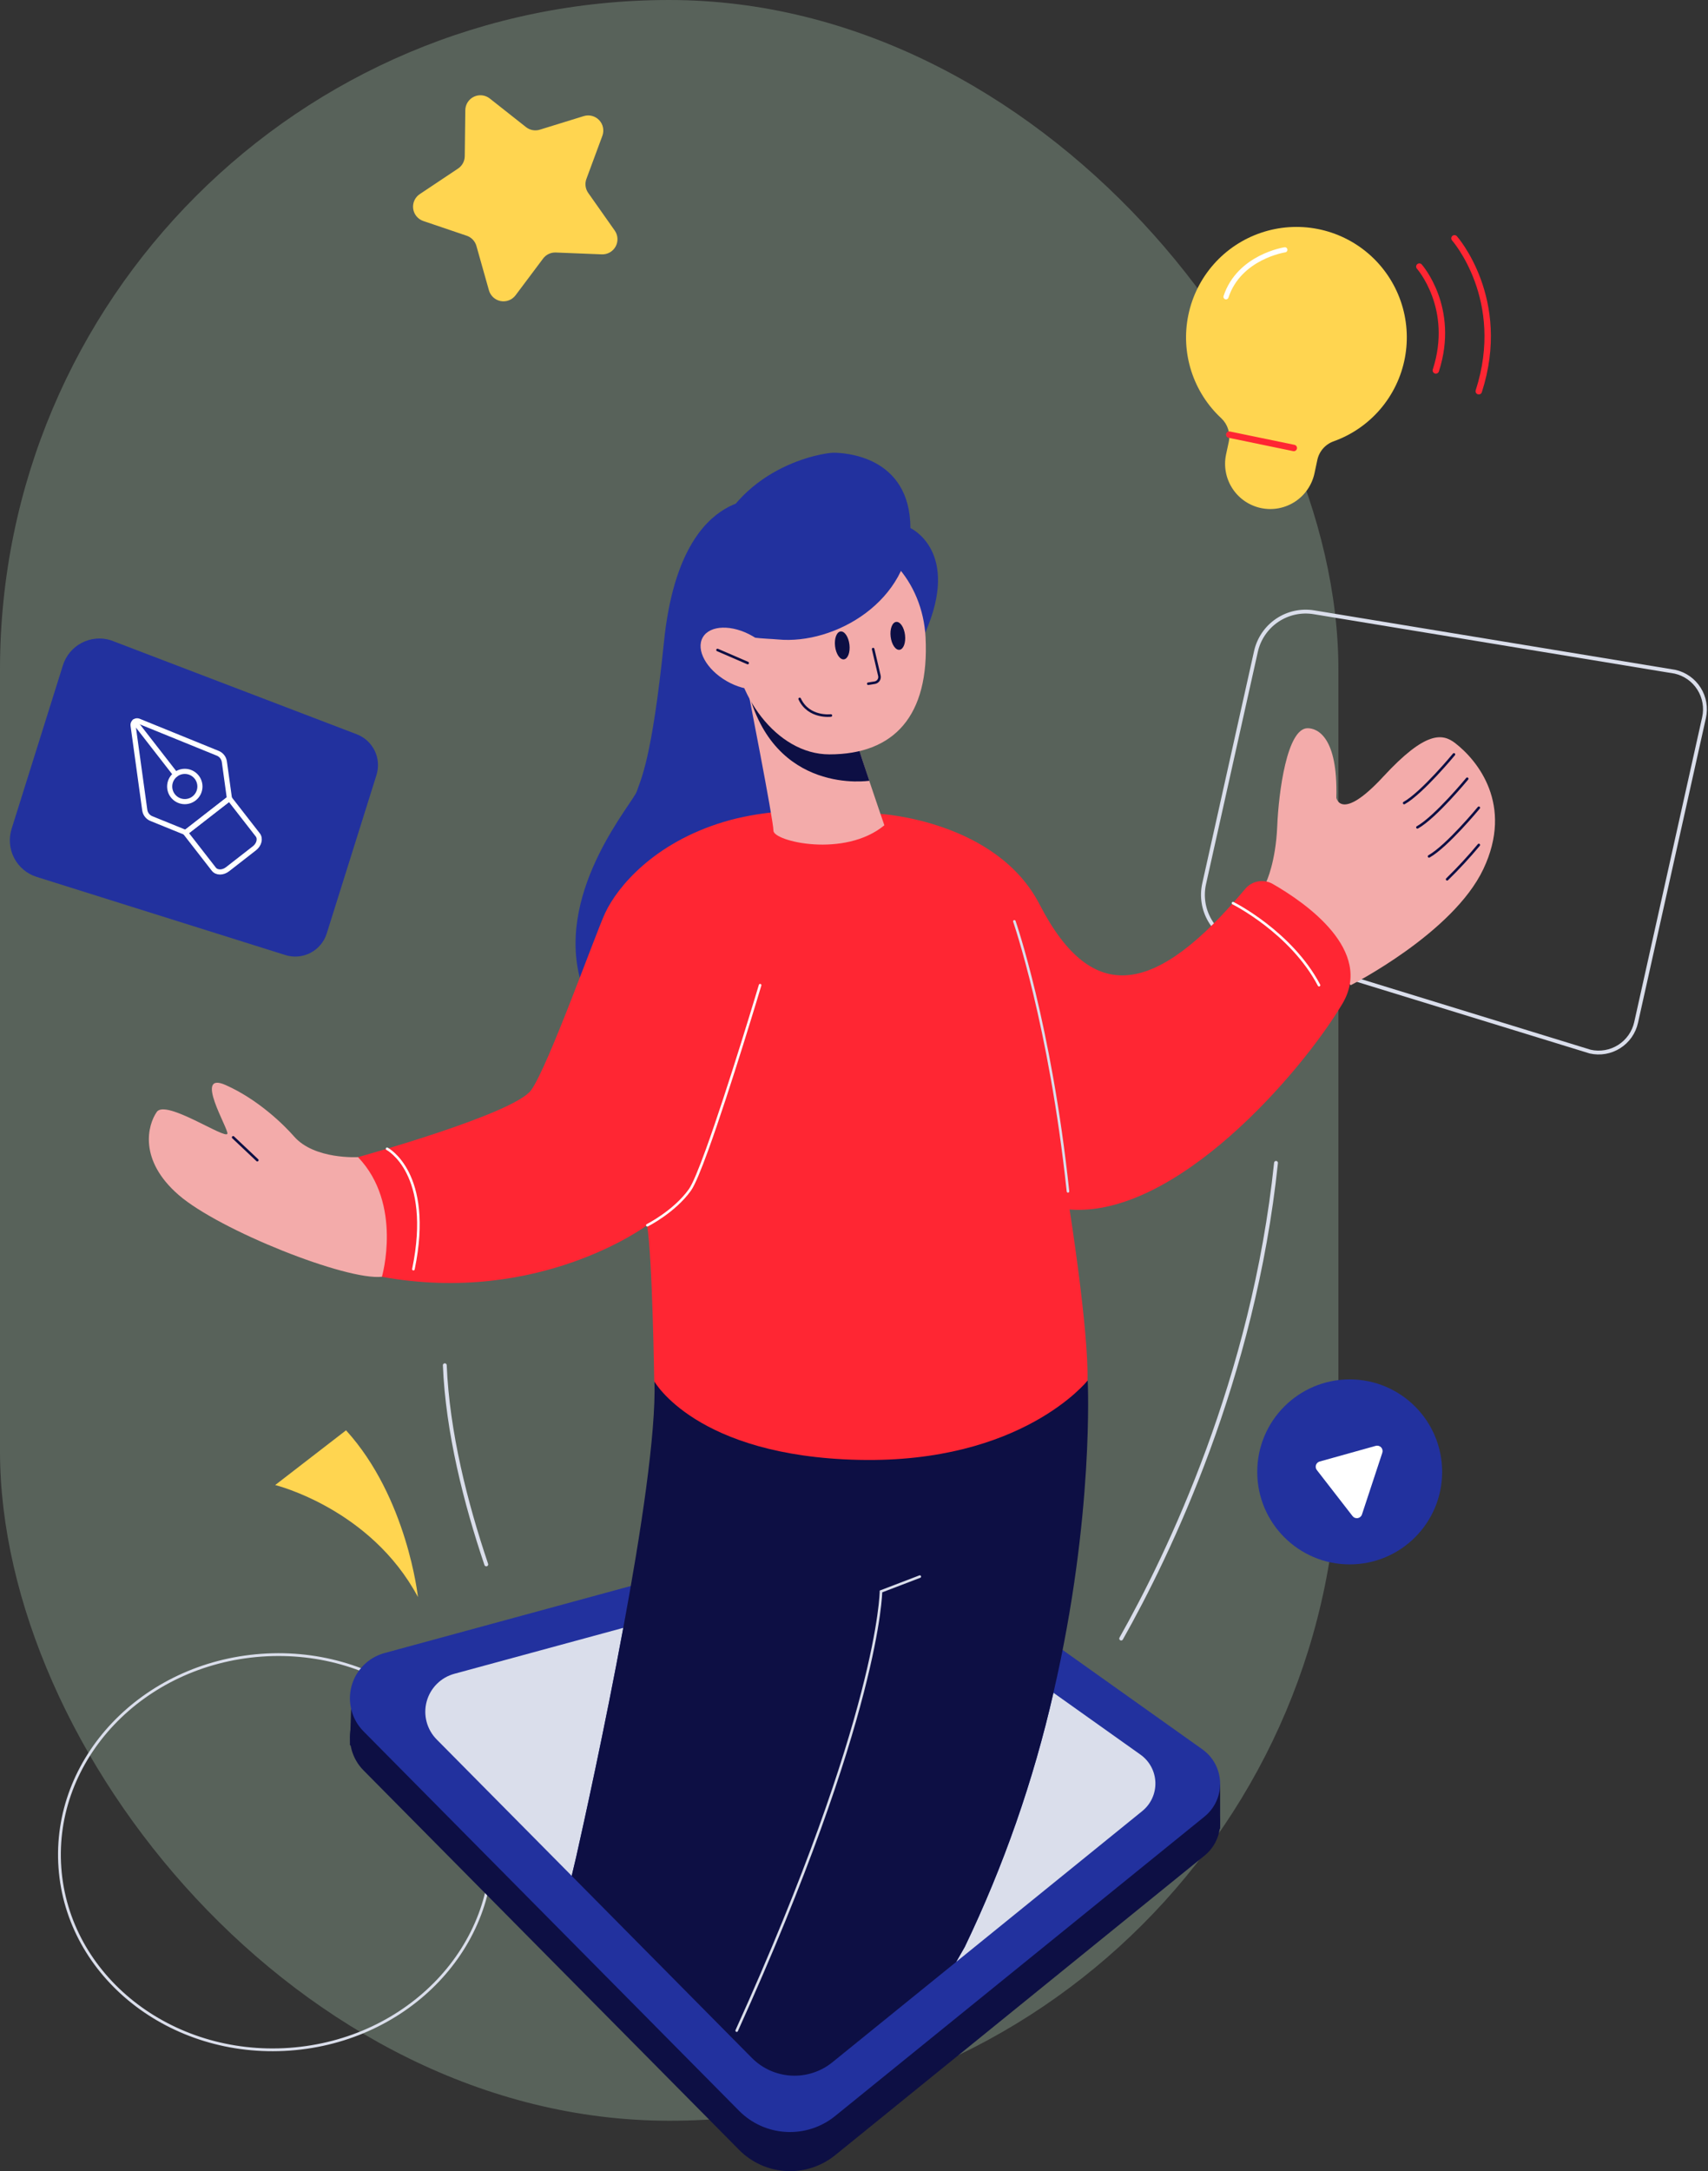 <svg width="610" height="775" viewBox="0 0 610 775" fill="none" xmlns="http://www.w3.org/2000/svg">
<rect x="0" y="0" width="610" height="775" fill="#333333" stroke="none"/>
<rect x="478" y="757" width="478" height="757" rx="239" transform="rotate(-180 478 757)" fill="#BFE3C6" fill-opacity="0.27"/>
<path d="M442.459 336.794L567.93 375.374C569.689 375.77 571.509 375.815 573.285 375.506C575.062 375.198 576.76 374.542 578.282 373.577C579.805 372.611 581.122 371.355 582.159 369.88C583.195 368.404 583.931 366.739 584.323 364.98L608.584 256.161C609.377 252.608 608.727 248.885 606.776 245.811C604.825 242.737 601.733 240.563 598.179 239.769L469.266 218.555C464.68 217.8 459.979 218.83 456.127 221.431C452.276 224.033 449.566 228.01 448.553 232.546L430.049 315.474C429.059 319.937 429.787 324.609 432.087 328.56C434.386 332.511 438.09 335.45 442.459 336.794V336.794Z" stroke="#DADEEB" stroke-width="1.374" stroke-miterlimit="10" stroke-linecap="round"/>
<path d="M400.417 584.892C417.417 554.778 447.666 492.061 455.718 415.093" stroke="#DADEEB" stroke-width="1.374" stroke-miterlimit="10" stroke-linecap="round"/>
<path d="M173.669 558.424C166.273 536.525 159.832 511.174 158.858 487.328" stroke="#DADEEB" stroke-width="1.374" stroke-miterlimit="10" stroke-linecap="round"/>
<path d="M149.264 570.071C149.264 570.071 145.494 534.624 123.586 510.556L98.283 530.092C98.283 530.092 132.399 538.462 149.264 570.071Z" fill="#FFD550"/>
<path d="M93.367 590.834C50.79 593.886 18.613 627.879 21.394 666.673C24.175 705.468 60.871 734.524 103.448 731.472C146.024 728.42 178.201 694.427 175.42 655.633C172.639 616.838 135.943 587.782 93.367 590.834Z" stroke="#DADEEB"/>
<path d="M127.933 413.039C127.933 413.039 112.312 414.003 105.041 405.681C101.319 401.429 92.158 392.452 80.568 387.302C68.977 382.153 81.657 402.972 81.214 404.659C80.635 406.916 59.219 392.288 55.998 396.897C52.778 401.506 49.335 414.013 63.828 426.568C78.321 439.122 123.806 457.212 136.476 455.737C149.147 454.261 144.065 424.928 127.933 413.039Z" fill="#F3ABAA"/>
<path d="M83.268 405.981L91.898 414.129" stroke="#0D0F44" stroke-width="0.916" stroke-miterlimit="10" stroke-linecap="round"/>
<path d="M452.295 314.664C452.295 314.664 455.612 307.722 456.152 294.955C456.653 282.795 459.643 259.942 467 259.942C470.481 259.942 477.867 263.018 477.26 284.772C477.26 284.772 478.899 293.595 494.077 277.173C509.254 260.752 515.223 261.803 519.717 265.265C527.682 271.417 540.651 287.231 529.774 310.209C518.897 333.188 482.38 351.673 482.38 351.673L452.295 314.664Z" fill="#F3ABAA"/>
<path d="M519.264 269.286C519.264 269.286 507.924 283.027 501.482 286.643" stroke="#0D0F44" stroke-width="0.916" stroke-miterlimit="10" stroke-linecap="round"/>
<path d="M523.999 277.974C523.999 277.974 512.669 291.715 506.218 295.331" stroke="#0D0F44" stroke-width="0.916" stroke-miterlimit="10" stroke-linecap="round"/>
<path d="M528.153 288.33C528.153 288.33 516.823 302.052 510.372 305.687" stroke="#0D0F44" stroke-width="0.916" stroke-miterlimit="10" stroke-linecap="round"/>
<path d="M528.153 301.609C524.59 305.887 520.808 309.978 516.823 313.864" stroke="#0D0F44" stroke-width="0.916" stroke-miterlimit="10" stroke-linecap="round"/>
<path d="M429.426 638.36L323.973 563.408C320.722 561.097 316.999 559.536 313.072 558.839C309.145 558.142 305.112 558.326 301.265 559.377L137.338 603.994C134.509 604.76 131.931 606.255 129.861 608.331C127.791 610.406 126.303 612.988 125.544 615.819C124.786 618.651 124.784 621.631 125.539 624.463C126.294 627.295 127.779 629.88 129.846 631.958L263.957 767.39C268.416 771.905 274.394 774.603 280.73 774.96C287.066 775.316 293.309 773.305 298.246 769.318L430.207 662.351C432.009 660.885 433.449 659.022 434.412 656.908C435.376 654.793 435.838 652.485 435.762 650.162C435.687 647.84 435.075 645.566 433.976 643.519C432.877 641.472 431.32 639.706 429.426 638.36Z" fill="#0D0F44"/>
<path d="M125.68 601.459L124.966 622.865L135.438 631.785L125.68 601.459Z" fill="#0D0F44"/>
<path d="M435.759 636.692V652.767L419.636 661.185L435.759 636.692Z" fill="#0D0F44"/>
<path d="M429.422 624.437L323.969 549.474C320.718 547.163 316.995 545.603 313.068 544.906C309.141 544.209 305.108 544.393 301.26 545.444L137.334 590.06C134.505 590.826 131.927 592.322 129.857 594.397C127.787 596.472 126.299 599.055 125.54 601.886C124.781 604.717 124.78 607.698 125.534 610.53C126.289 613.362 127.775 615.946 129.842 618.024L263.953 753.456C268.418 757.965 274.399 760.654 280.735 761.002C287.072 761.349 293.311 759.33 298.242 755.337L430.203 648.418C432.003 646.952 433.441 645.089 434.404 642.976C435.366 640.862 435.827 638.555 435.752 636.234C435.676 633.913 435.066 631.641 433.968 629.594C432.87 627.548 431.314 625.783 429.422 624.437Z" fill="#22319E"/>
<path d="M155.977 620.926L204.191 669.593L205.791 662.843C208.25 651.937 215.926 617.301 222.618 581.063L162.293 597.456C159.916 598.095 157.749 599.348 156.009 601.088C154.268 602.828 153.016 604.995 152.376 607.372C151.736 609.749 151.732 612.252 152.364 614.631C152.996 617.01 154.242 619.18 155.977 620.926Z" fill="#DADEEB"/>
<path d="M344.552 694.973L341.495 700.315L407.982 646.441C409.493 645.211 410.699 643.649 411.507 641.876C412.314 640.102 412.701 638.166 412.636 636.219C412.572 634.272 412.058 632.366 411.135 630.65C410.213 628.934 408.906 627.454 407.317 626.327L376.228 604.235C369.088 635.568 358.463 666.004 344.552 694.973Z" fill="#DADEEB"/>
<path d="M273.066 178.288C273.066 178.288 242.865 173.206 237.147 228.999C232.76 271.812 228.691 278.475 227.437 282.467C226.183 286.46 199.213 316.853 206.946 348.559C206.946 348.559 218.98 389.058 256.404 395.856C293.827 402.654 298.243 311.367 298.243 311.367C298.243 311.367 303.335 193.215 273.066 178.288Z" fill="#22319E"/>
<path d="M482.033 558.412C463.799 558.412 449.017 543.63 449.017 525.396C449.017 507.161 463.799 492.379 482.033 492.379C500.268 492.379 515.05 507.161 515.05 525.396C515.05 543.63 500.268 558.412 482.033 558.412Z" fill="#22319E"/>
<path d="M470.325 524.769L483.044 541.162C483.257 541.444 483.544 541.661 483.872 541.791C484.201 541.921 484.559 541.958 484.907 541.899C485.255 541.839 485.581 541.685 485.847 541.453C486.114 541.221 486.312 540.92 486.419 540.583L493.68 518.579C493.793 518.244 493.812 517.885 493.735 517.54C493.659 517.195 493.489 516.878 493.244 516.624C492.999 516.369 492.689 516.187 492.348 516.096C492.006 516.005 491.646 516.01 491.308 516.11L471.338 521.684C471.024 521.765 470.737 521.923 470.501 522.144C470.265 522.365 470.088 522.642 469.988 522.95C469.887 523.257 469.865 523.585 469.924 523.903C469.983 524.221 470.121 524.519 470.325 524.769Z" fill="white"/>
<path d="M13.072 313.006L101.92 340.912C103.397 341.376 104.95 341.544 106.492 341.407C108.033 341.27 109.533 340.831 110.904 340.115C112.276 339.399 113.493 338.419 114.487 337.232C115.48 336.045 116.229 334.675 116.693 333.198L134.455 276.644C135.355 273.779 135.128 270.679 133.819 267.977C132.511 265.274 130.221 263.173 127.416 262.102L39.599 228.546C37.887 228.007 36.085 227.812 34.297 227.97C32.508 228.129 30.769 228.638 29.177 229.469C27.586 230.3 26.174 231.437 25.022 232.814C23.87 234.191 23.001 235.781 22.464 237.494L4.143 295.861C3.055 299.319 3.384 303.067 5.059 306.282C6.733 309.497 9.615 311.916 13.072 313.006Z" fill="#22319E"/>
<path d="M54.035 292.187L66.31 297.172L81.941 285.022L80.128 271.908C80.033 271.245 79.767 270.618 79.356 270.089C78.945 269.559 78.404 269.146 77.785 268.89L49.512 257.396C49.275 257.3 49.017 257.269 48.765 257.305C48.512 257.34 48.273 257.442 48.071 257.599C47.87 257.756 47.714 257.964 47.618 258.201C47.522 258.438 47.49 258.695 47.526 258.948L51.701 289.178C51.797 289.839 52.062 290.463 52.471 290.991C52.88 291.518 53.419 291.93 54.035 292.187V292.187Z" stroke="white" stroke-width="1.832" stroke-miterlimit="10" stroke-linecap="round"/>
<path d="M66.231 297.231L76.365 310.258C77.397 311.579 79.595 311.589 81.283 310.258L90.868 302.795C92.555 301.483 93.085 299.343 92.063 298.022L81.939 285.023L66.231 297.231Z" stroke="white" stroke-width="1.832" stroke-miterlimit="10" stroke-linecap="round"/>
<path d="M48.062 257.599L62.719 276.45" stroke="white" stroke-width="1.832" stroke-miterlimit="10" stroke-linecap="round"/>
<path d="M66 286.141C63.017 286.141 60.6 283.724 60.6 280.742C60.6 277.759 63.017 275.342 66 275.342C68.982 275.342 71.4 277.759 71.4 280.742C71.4 283.724 68.982 286.141 66 286.141Z" stroke="white" stroke-width="1.832" stroke-miterlimit="10" stroke-linecap="round"/>
<path d="M204.171 669.594L268.508 734.566C272.254 738.348 277.272 740.604 282.587 740.894C287.902 741.185 293.136 739.49 297.272 736.138L341.493 700.315L344.55 694.973C358.461 666.004 369.086 635.568 376.226 604.235C390.864 541.143 388.473 492.833 388.473 492.833L233.736 493.045C234.324 511.54 228.915 547.044 222.599 581.064C215.907 617.301 208.231 651.938 205.772 662.844L204.171 669.594Z" fill="#0D0F44"/>
<path d="M328.501 562.771L314.635 568.074C314.635 568.074 314.22 612.055 263.104 724.836" stroke="#DADEEB" stroke-width="0.916" stroke-miterlimit="10" stroke-linecap="round"/>
<path d="M314.443 290.529C314.443 290.529 355.907 292.882 371.335 322.938C390.264 359.581 412.992 355.126 444.726 317.288C445.898 315.886 447.526 314.941 449.325 314.62C451.123 314.299 452.978 314.622 454.562 315.533C466.326 322.283 490.77 339.283 479.392 358.346C464.638 383.051 420.012 434.688 382 431.737C382 431.737 388.818 474.763 388.393 492.833C388.393 492.833 365.01 522.379 306.777 521.106C248.545 519.833 233.657 493.045 233.657 493.045C233.657 493.045 233.02 448.834 231.101 437.359C231.101 437.359 192.781 466.007 136.4 455.757C136.4 455.757 143.922 429.789 127.857 413.04C127.857 413.04 183.563 397.66 189.705 389.116C195.848 380.573 212.78 332.986 216.136 325.87C220.523 316.545 233.493 300.914 258.429 293.393C283.365 285.872 314.443 290.529 314.443 290.529Z" fill="#FF2633"/>
<path d="M362.27 328.878C362.27 328.878 375.076 365.674 381.421 425.257" stroke="#DADEEB" stroke-width="0.916" stroke-miterlimit="10" stroke-linecap="round"/>
<path d="M271.465 351.664C271.465 351.664 260.361 388.826 252.518 410.419C249.967 417.446 247.76 422.823 246.394 424.736C240.83 432.527 231.188 437.358 231.188 437.358" stroke="white" stroke-width="0.916" stroke-miterlimit="10" stroke-linecap="round"/>
<path d="M138.239 410.06C138.239 410.06 154.776 418.642 147.65 453.028" stroke="white" stroke-width="0.916" stroke-miterlimit="10" stroke-linecap="round"/>
<path d="M440.358 322.388C440.358 322.388 461.061 332.687 471.08 351.664" stroke="white" stroke-width="0.916" stroke-miterlimit="10" stroke-linecap="round"/>
<path d="M325.156 188.5C325.156 188.5 343.207 196.696 330.44 225.846L314.481 197.689L325.156 188.5Z" fill="#22319E"/>
<path d="M266.992 245.786C266.992 245.786 276.229 292.708 276.229 296.516C276.229 300.325 301.59 306.342 315.842 294.588C315.842 294.588 305.235 263.914 303.364 256.239C301.493 248.563 280.25 240.058 266.992 245.786Z" fill="#F3ABAA"/>
<path d="M266.991 245.786L305.794 264.483C307.153 268.765 308.831 273.866 310.47 278.687C310.47 278.687 276.248 284.097 266.991 245.786Z" fill="#0D0F44"/>
<path d="M261.87 227.494C261.87 247.561 277.24 269.276 296.208 269.276C319.292 269.276 331.982 255.593 330.555 227.494C329.533 207.563 315.175 191.18 296.208 191.18C277.24 191.18 261.87 207.437 261.87 227.494Z" fill="#F3ABAA"/>
<path d="M277.808 228.256C298.241 230.232 325.259 214.428 325.153 188.499C325.047 162.569 301.278 161.605 297.681 161.605C294.085 161.605 262.659 166.349 253.026 197.765C243.393 229.181 269.245 227.426 277.808 228.256Z" fill="#22319E"/>
<path d="M259.493 243.103C252.243 238.917 248.44 231.931 250.999 227.499C253.558 223.067 261.51 222.867 268.76 227.053C276.01 231.239 279.813 238.225 277.254 242.657C274.695 247.089 266.743 247.289 259.493 243.103Z" fill="#F3ABAA"/>
<path d="M296.745 255.4C296.745 255.4 288.829 256.412 285.598 249.479" stroke="#0D0F44" stroke-width="0.916" stroke-miterlimit="10" stroke-linecap="round"/>
<path d="M267.03 236.674L256.25 232.016" stroke="#0D0F44" stroke-width="0.916" stroke-miterlimit="10" stroke-linecap="round"/>
<path d="M311.839 231.698L314.067 241.196C314.131 241.471 314.138 241.757 314.086 242.036C314.035 242.314 313.927 242.579 313.768 242.813C313.61 243.048 313.405 243.247 313.166 243.398C312.927 243.55 312.659 243.65 312.379 243.693L310.094 244.06" stroke="#0D0F44" stroke-width="0.916" stroke-miterlimit="10" stroke-linecap="round"/>
<path d="M318.09 227.277C317.76 224.528 318.642 222.161 320.059 221.991C321.476 221.821 322.892 223.912 323.222 226.662C323.552 229.411 322.67 231.778 321.253 231.948C319.836 232.118 318.42 230.027 318.09 227.277Z" fill="#0D0F44"/>
<path d="M298.237 230.69C297.907 227.941 298.789 225.574 300.206 225.404C301.623 225.234 303.039 227.325 303.369 230.075C303.699 232.824 302.817 235.191 301.4 235.361C299.983 235.531 298.567 233.44 298.237 230.69Z" fill="#0D0F44"/>
<path d="M424.405 112.466C425.794 105.724 428.924 99.464 433.484 94.307C438.043 89.15 443.874 85.278 450.395 83.074C456.917 80.871 463.901 80.413 470.654 81.748C477.407 83.082 483.693 86.161 488.887 90.679C494.08 95.197 498 100.996 500.256 107.499C502.512 114.003 503.026 120.983 501.746 127.747C500.467 134.511 497.438 140.821 492.962 146.051C488.487 151.281 482.719 155.247 476.235 157.556C474.771 158.088 473.47 158.989 472.456 160.172C471.443 161.354 470.751 162.778 470.449 164.306L469.485 168.828C469.055 170.904 468.221 172.876 467.029 174.629C465.838 176.383 464.312 177.885 462.54 179.049C460.768 180.213 458.784 181.017 456.701 181.414C454.618 181.811 452.478 181.794 450.402 181.364C448.325 180.934 446.354 180.1 444.6 178.908C442.847 177.716 441.345 176.191 440.181 174.419C439.017 172.647 438.213 170.663 437.816 168.58C437.419 166.497 437.436 164.357 437.866 162.281L438.83 157.797C439.154 156.284 439.084 154.713 438.628 153.234C438.172 151.756 437.346 150.418 436.227 149.35C431.243 144.743 427.536 138.926 425.464 132.463C423.393 126 423.028 119.112 424.405 112.466Z" fill="#FFD550"/>
<path d="M462.072 159.909L439.026 155.145" stroke="#FF2633" stroke-width="2.291" stroke-miterlimit="10" stroke-linecap="round"/>
<path d="M458.88 89.17C458.88 89.17 442.574 91.62 437.859 105.949" stroke="white" stroke-width="1.832" stroke-miterlimit="10" stroke-linecap="round"/>
<path d="M506.908 95.158C506.908 95.158 520.022 109.94 512.8 132.224" stroke="#FF2633" stroke-width="2.291" stroke-miterlimit="10" stroke-linecap="round"/>
<path d="M519.455 85.072C519.455 85.072 538.74 106.836 528.133 139.65" stroke="#FF2633" stroke-width="2.291" stroke-miterlimit="10" stroke-linecap="round"/>
<path d="M174.944 35.181L187.843 45.359C188.527 45.904 189.334 46.274 190.194 46.438C191.054 46.601 191.94 46.553 192.777 46.297L208.471 41.447C209.434 41.148 210.461 41.124 211.436 41.378C212.411 41.633 213.296 42.155 213.989 42.887C214.683 43.618 215.157 44.529 215.359 45.517C215.561 46.504 215.483 47.529 215.132 48.474L209.428 63.877C209.124 64.698 209.024 65.58 209.137 66.448C209.249 67.316 209.572 68.143 210.076 68.859L219.541 82.292C220.122 83.115 220.46 84.084 220.518 85.089C220.577 86.094 220.353 87.096 219.872 87.98C219.39 88.865 218.671 89.597 217.795 90.094C216.92 90.59 215.922 90.832 214.916 90.792L198.499 90.135C197.624 90.099 196.754 90.277 195.962 90.653C195.171 91.028 194.484 91.591 193.959 92.293L184.109 105.426C183.504 106.224 182.688 106.838 181.754 107.199C180.82 107.56 179.803 107.654 178.819 107.47C177.834 107.286 176.921 106.831 176.18 106.157C175.439 105.483 174.9 104.616 174.625 103.653L170.15 87.799C169.911 86.957 169.473 86.186 168.872 85.551C168.271 84.915 167.525 84.435 166.698 84.15L151.172 78.887C150.218 78.563 149.374 77.979 148.735 77.2C148.096 76.421 147.688 75.479 147.557 74.48C147.427 73.481 147.578 72.465 147.995 71.548C148.411 70.631 149.077 69.849 149.915 69.29L163.583 60.172C164.312 59.688 164.912 59.033 165.33 58.265C165.749 57.497 165.973 56.638 165.985 55.763L166.182 39.337C166.192 38.326 166.487 37.338 167.032 36.486C167.577 35.635 168.35 34.954 169.264 34.52C170.177 34.087 171.194 33.919 172.198 34.036C173.203 34.153 174.154 34.55 174.944 35.181Z" fill="#FFD550"/>
</svg>
